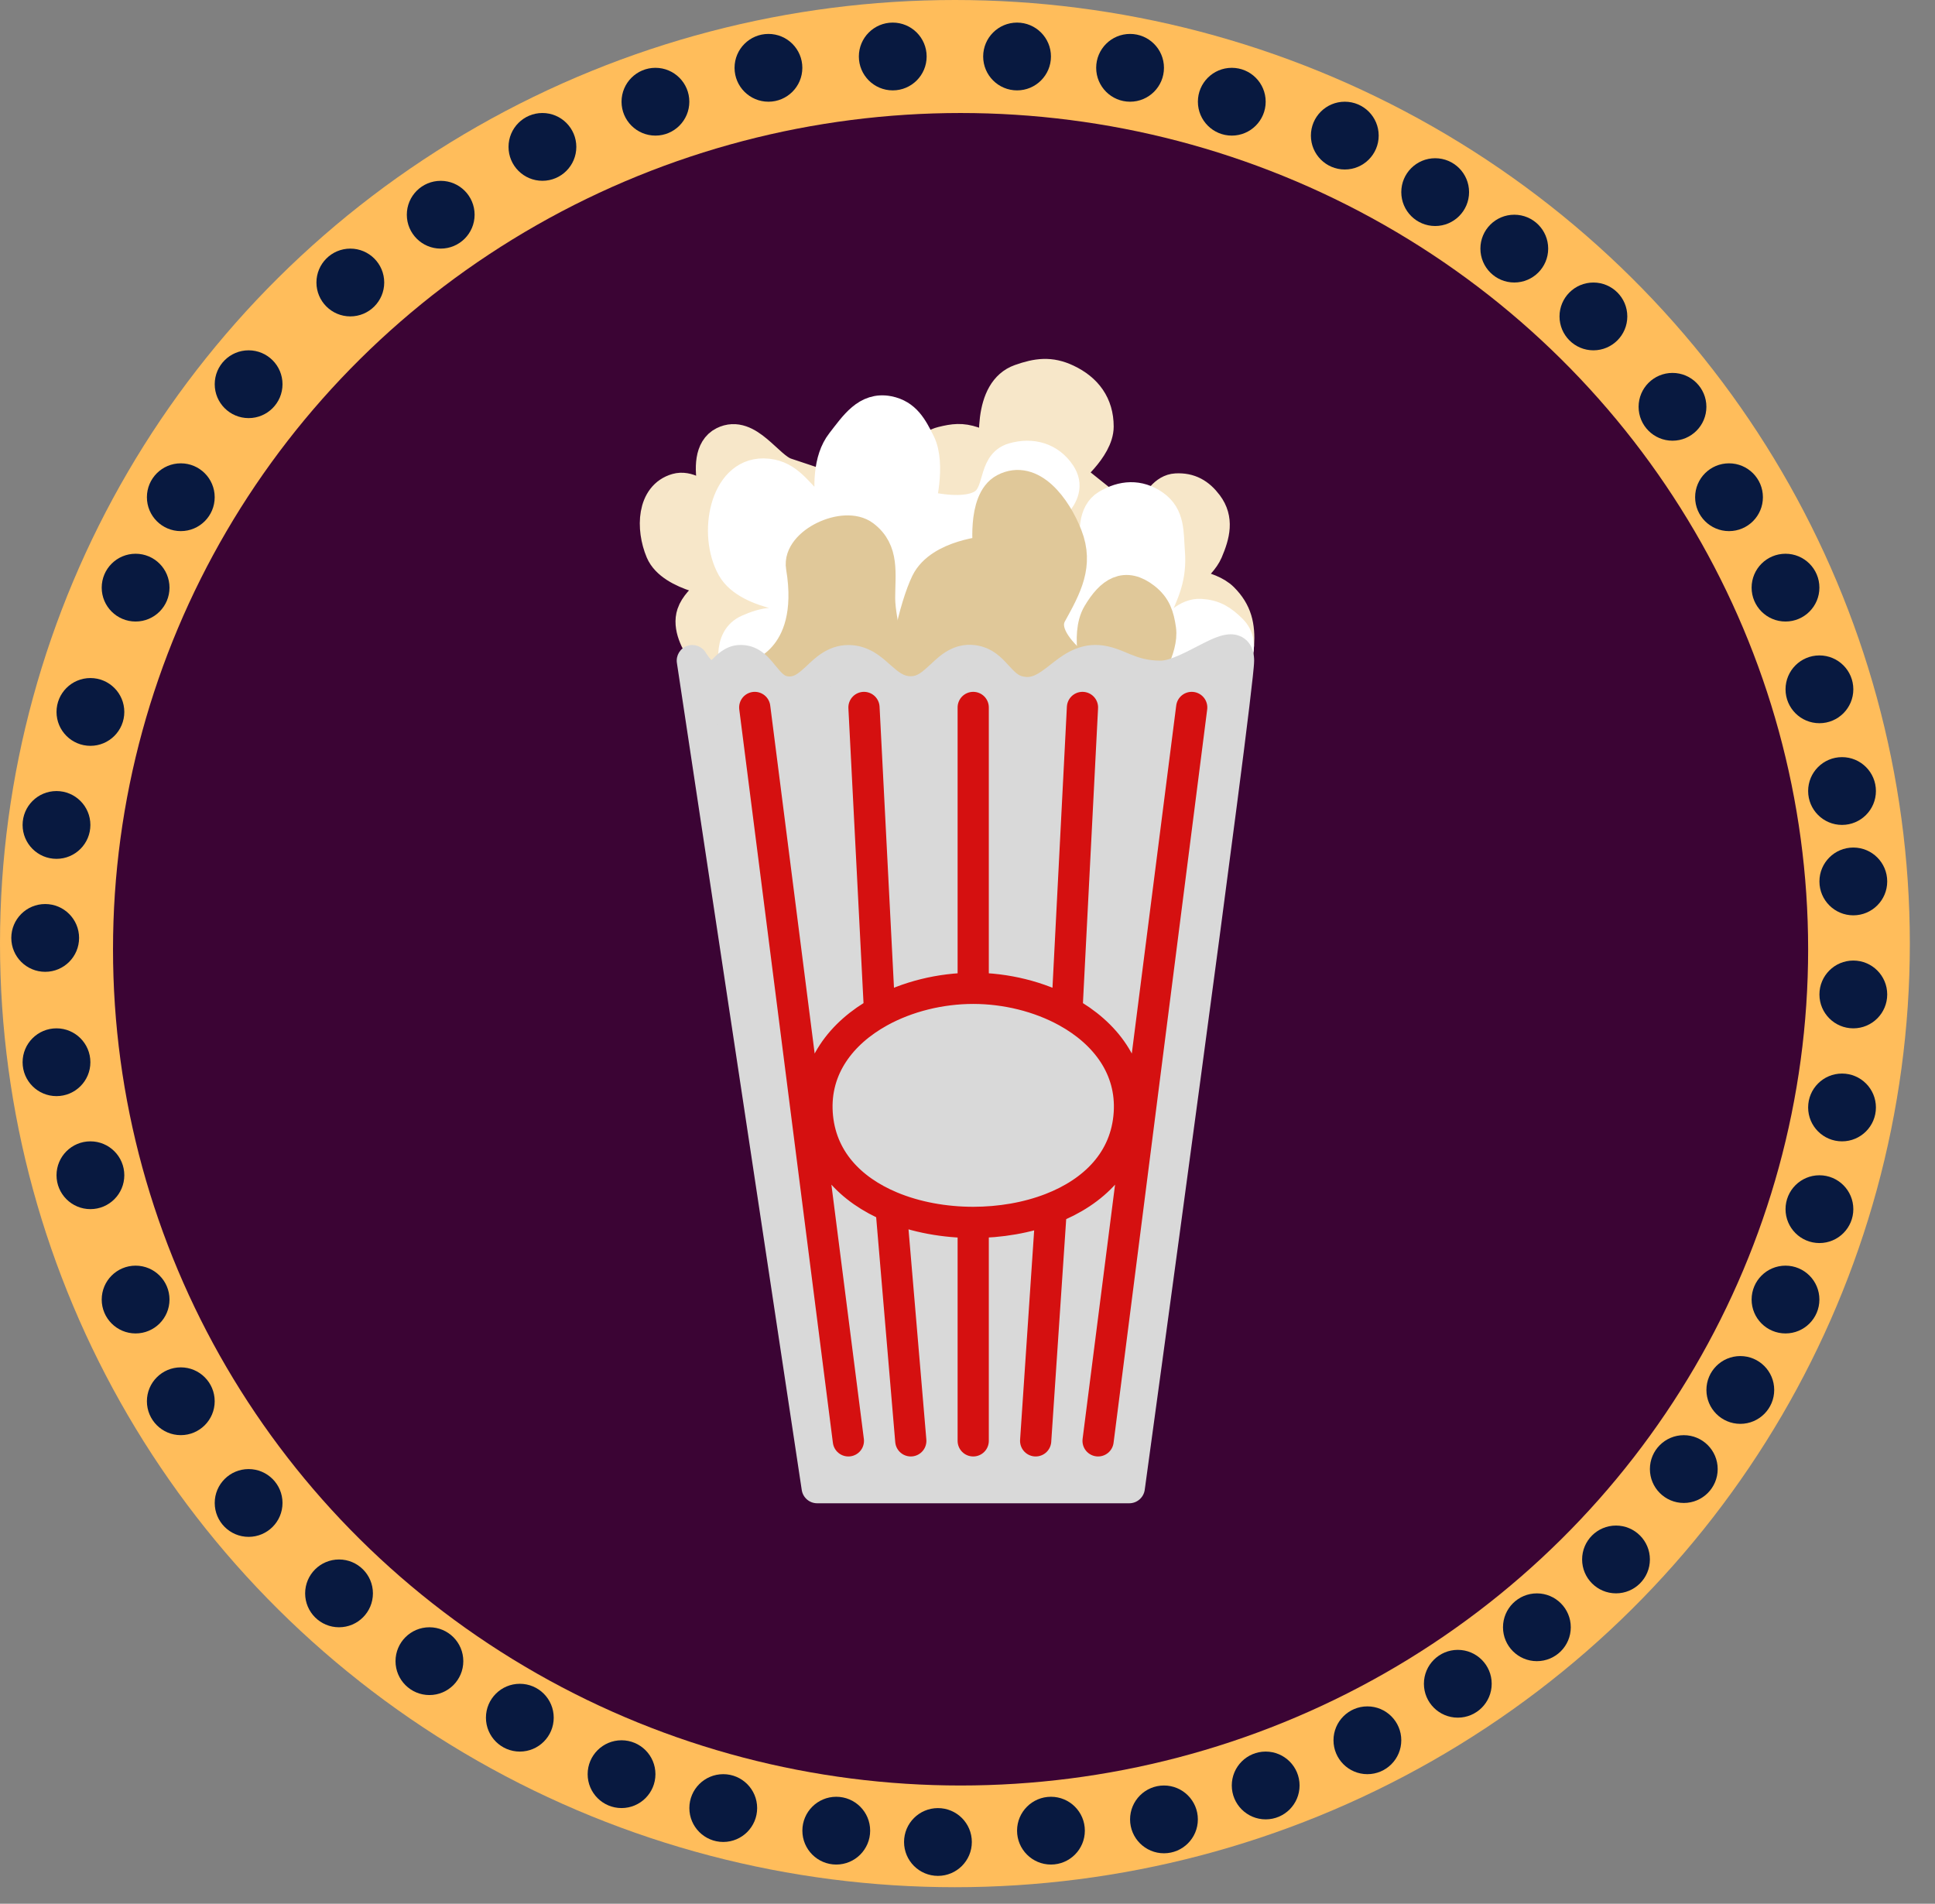 <svg width="62" height="61" viewBox="0 0 62 61" fill="none" xmlns="http://www.w3.org/2000/svg">
<rect x="0" y="0" width="62" height="61" fill="#808080" stroke="none"/>
<ellipse cx="30.597" cy="30.235" rx="30.597" ry="30.235" fill="#FFBD5B"/>
<ellipse cx="30.778" cy="30.416" rx="27.157" ry="26.795" fill="#3B0434"/>
<circle cx="5.793" cy="15.932" r="1.086" fill="#081940"/>
<circle cx="7.966" cy="12.311" r="1.086" fill="#081940"/>
<circle cx="11.225" cy="9.052" r="1.086" fill="#081940"/>
<circle cx="14.121" cy="6.88" r="1.086" fill="#081940"/>
<circle cx="17.38" cy="4.707" r="1.086" fill="#081940"/>
<circle cx="21.001" cy="3.259" r="1.086" fill="#081940"/>
<circle cx="24.622" cy="2.173" r="1.086" fill="#081940"/>
<circle cx="28.605" cy="1.81" r="1.086" fill="#081940"/>
<circle cx="32.588" cy="1.81" r="1.086" fill="#081940"/>
<circle cx="36.209" cy="2.173" r="1.086" fill="#081940"/>
<circle cx="39.468" cy="3.259" r="1.086" fill="#081940"/>
<circle cx="43.089" cy="4.345" r="1.086" fill="#081940"/>
<circle cx="45.985" cy="6.156" r="1.086" fill="#081940"/>
<circle cx="48.52" cy="7.966" r="1.086" fill="#081940"/>
<circle cx="51.055" cy="10.139" r="1.086" fill="#081940"/>
<circle cx="53.589" cy="13.035" r="1.086" fill="#081940"/>
<circle cx="55.4" cy="15.932" r="1.086" fill="#081940"/>
<circle cx="57.21" cy="18.829" r="1.086" fill="#081940"/>
<circle cx="58.297" cy="22.087" r="1.086" fill="#081940"/>
<circle cx="59.021" cy="25.346" r="1.086" fill="#081940"/>
<circle cx="59.383" cy="28.243" r="1.086" fill="#081940"/>
<circle cx="59.383" cy="31.864" r="1.086" fill="#081940"/>
<circle cx="59.021" cy="35.485" r="1.086" fill="#081940"/>
<circle cx="58.297" cy="38.744" r="1.086" fill="#081940"/>
<circle cx="57.21" cy="41.64" r="1.086" fill="#081940"/>
<circle cx="55.762" cy="44.537" r="1.086" fill="#081940"/>
<circle cx="53.951" cy="47.072" r="1.086" fill="#081940"/>
<circle cx="51.779" cy="49.968" r="1.086" fill="#081940"/>
<circle cx="49.244" cy="52.141" r="1.086" fill="#081940"/>
<circle cx="46.71" cy="53.951" r="1.086" fill="#081940"/>
<circle cx="43.813" cy="55.762" r="1.086" fill="#081940"/>
<circle cx="40.554" cy="57.21" r="1.086" fill="#081940"/>
<circle cx="37.295" cy="58.297" r="1.086" fill="#081940"/>
<circle cx="33.674" cy="58.658" r="1.086" fill="#081940"/>
<circle cx="30.053" cy="59.021" r="1.086" fill="#081940"/>
<circle cx="26.795" cy="58.658" r="1.086" fill="#081940"/>
<circle cx="23.174" cy="57.934" r="1.086" fill="#081940"/>
<circle cx="19.915" cy="56.848" r="1.086" fill="#081940"/>
<circle cx="16.656" cy="55.038" r="1.086" fill="#081940"/>
<circle cx="13.759" cy="53.227" r="1.086" fill="#081940"/>
<circle cx="10.863" cy="51.055" r="1.086" fill="#081940"/>
<circle cx="7.966" cy="48.158" r="1.086" fill="#081940"/>
<circle cx="5.793" cy="44.899" r="1.086" fill="#081940"/>
<circle cx="4.345" cy="41.64" r="1.086" fill="#081940"/>
<circle cx="2.897" cy="37.657" r="1.086" fill="#081940"/>
<circle cx="1.81" cy="34.036" r="1.086" fill="#081940"/>
<circle cx="1.448" cy="30.053" r="1.086" fill="#081940"/>
<circle cx="1.81" cy="26.433" r="1.086" fill="#081940"/>
<circle cx="2.897" cy="22.812" r="1.086" fill="#081940"/>
<circle cx="4.345" cy="18.829" r="1.086" fill="#081940"/>
<path d="M23.183 21.668C23.183 21.668 21.907 20.496 22.183 19.668C22.358 19.144 23.183 18.668 23.183 18.668C23.183 18.668 21.522 18.473 21.183 17.668C20.871 16.926 20.909 15.886 21.683 15.668C22.361 15.477 23.183 16.668 23.183 16.668C23.183 16.668 22.31 14.604 23.183 14.168C23.965 13.777 24.598 14.973 25.183 15.168L26.683 15.668C26.683 15.668 27.132 14.694 27.683 14.668C28.387 14.634 28.543 15.478 28.683 16.168C28.844 16.957 28.183 18.168 28.183 18.168H30.183C30.183 18.168 28.668 14.547 30.183 14.168C30.562 14.073 30.813 14.044 31.183 14.168C31.584 14.301 31.831 14.774 31.98 15.226C31.8 14.157 31.7 12.515 32.684 12.168C33.236 11.973 33.654 11.917 34.184 12.168C34.82 12.469 35.184 12.964 35.184 13.668C35.184 14.372 34.184 15.168 34.184 15.168L36.684 17.168C36.684 17.168 36.98 15.707 37.684 15.668C38.119 15.644 38.422 15.819 38.684 16.168C39.035 16.636 38.914 17.129 38.684 17.668C38.466 18.175 37.684 18.668 37.684 18.668C37.684 18.668 38.747 18.731 39.184 19.168C39.62 19.604 39.72 20.051 39.684 20.668C39.619 21.77 37.684 22.668 37.684 22.668H24.683L23.183 21.668Z" fill="#F7E7C9" stroke="#F7E7C9"/>
<path d="M23.967 20.188C22.707 20.752 24.467 23.688 24.467 23.688L32.967 25.188L37.967 23.188C37.967 23.188 40.394 21.115 39.467 20.188C39.159 19.88 38.903 19.714 38.467 19.688C37.64 19.64 36.967 21.188 36.967 21.188H35.967C35.967 21.188 36.675 20.329 36.967 19.688C37.301 18.956 37.529 18.491 37.467 17.688C37.42 17.073 37.475 16.54 36.967 16.188C36.486 15.855 35.97 15.887 35.467 16.188C34.63 16.691 35.467 18.688 35.467 18.688C35.467 18.688 34.497 18.438 33.967 18.688C33.331 18.99 32.967 20.188 32.967 20.188L31.467 19.688C31.467 19.688 32.425 18.189 32.967 17.188C33.384 16.421 34.452 15.915 33.967 15.188C33.625 14.675 33.061 14.517 32.467 14.688C31.791 14.883 32.079 15.839 31.467 16.188C30.789 16.576 29.467 16.188 29.467 16.188C29.467 16.188 29.817 14.887 29.467 14.188C29.22 13.694 29.009 13.297 28.467 13.188C27.777 13.05 27.399 13.633 26.967 14.188C26.128 15.267 26.967 17.688 26.967 17.688C26.967 17.688 26.465 16.686 25.967 16.188C25.47 15.691 25.171 15.198 24.467 15.188C23.233 15.171 22.865 17.11 23.467 18.188C23.98 19.106 25.967 19.188 25.967 19.188V21.682C25.967 21.589 25.953 20.524 25.467 20.188C24.986 19.855 24.502 19.949 23.967 20.188Z" fill="white" stroke="white"/>
<path d="M25.683 18.168C26.183 21.168 24.183 21.668 24.183 21.668L28.683 21.668C28.683 21.668 28.183 19.973 28.183 19.168C28.183 18.363 28.324 17.656 27.683 17.168C27.062 16.694 25.555 17.397 25.683 18.168Z" fill="#E0C899"/>
<path d="M29.683 18.668C30.12 17.773 31.683 17.668 31.683 17.668C31.683 17.668 31.471 16.043 32.184 15.668C33.047 15.213 33.829 16.258 34.184 17.168C34.545 18.096 34.166 18.797 33.684 19.668C33.078 20.762 35.684 22.168 35.684 22.168C35.684 22.168 29.589 22.89 29.183 22.168C28.79 21.466 29.331 19.391 29.683 18.668Z" fill="#E0C899"/>
<path d="M35.184 19.668C35.598 18.977 36.05 18.671 36.684 19.168C37.027 19.437 37.122 19.735 37.184 20.168C37.271 20.779 36.684 21.668 36.684 21.668H35.184C35.184 21.668 34.769 20.358 35.184 19.668Z" fill="#E0C899"/>
<path d="M25.683 18.168C26.183 21.168 24.183 21.668 24.183 21.668L28.683 21.668C28.683 21.668 28.183 19.973 28.183 19.168C28.183 18.363 28.324 17.656 27.683 17.168C27.062 16.694 25.555 17.397 25.683 18.168Z" stroke="#E0C899"/>
<path d="M29.683 18.668C30.12 17.773 31.683 17.668 31.683 17.668C31.683 17.668 31.471 16.043 32.184 15.668C33.047 15.213 33.829 16.258 34.184 17.168C34.545 18.096 34.166 18.797 33.684 19.668C33.078 20.762 35.684 22.168 35.684 22.168C35.684 22.168 29.589 22.89 29.183 22.168C28.79 21.466 29.331 19.391 29.683 18.668Z" stroke="#E0C899"/>
<path d="M35.184 19.668C35.598 18.977 36.05 18.671 36.684 19.168C37.027 19.437 37.122 19.735 37.184 20.168C37.271 20.779 36.684 21.668 36.684 21.668H35.184C35.184 21.668 34.769 20.358 35.184 19.668Z" stroke="#E0C899"/>
<path d="M26.183 47.668L22.183 21.168C22.183 21.168 22.422 21.581 22.683 21.668C23.098 21.806 23.248 21.2 23.683 21.168C24.386 21.116 24.485 22.081 25.183 22.168C26.05 22.276 26.31 21.168 27.183 21.168C28.057 21.168 28.31 22.168 29.183 22.168C30.057 22.168 30.317 21.059 31.183 21.168C31.882 21.255 31.994 22.023 32.684 22.168C33.712 22.384 34.134 21.099 35.184 21.168C35.8 21.208 36.184 21.668 37.184 21.668C38.184 21.668 39.684 20.168 39.684 21.168C39.684 22.168 36.184 47.668 36.184 47.668H26.183Z" fill="#D9D9D9"/>
<path d="M22.183 21.168L22.617 20.918C22.497 20.71 22.245 20.616 22.018 20.696C21.791 20.775 21.653 21.005 21.689 21.242L22.183 21.168ZM26.183 47.668L25.689 47.742C25.726 47.987 25.936 48.168 26.183 48.168V47.668ZM36.184 47.668V48.168C36.433 48.168 36.645 47.983 36.679 47.736L36.184 47.668ZM35.184 21.168L35.151 21.667L35.184 21.168ZM32.684 22.168L32.786 21.678L32.684 22.168ZM31.183 21.168L31.122 21.664L31.183 21.168ZM25.183 22.168L25.122 22.664L25.183 22.168ZM23.683 21.168L23.72 21.666L23.683 21.168ZM22.683 21.668L22.525 22.142L22.683 21.668ZM22.183 21.168L21.689 21.242L25.689 47.742L26.183 47.668L26.678 47.593L22.678 21.093L22.183 21.168ZM26.183 47.668V48.168H36.184V47.668V47.168H26.183V47.668ZM36.184 47.668C36.679 47.736 36.679 47.736 36.679 47.736C36.679 47.735 36.679 47.735 36.679 47.735C36.679 47.734 36.679 47.733 36.679 47.731C36.68 47.728 36.681 47.723 36.681 47.717C36.683 47.705 36.686 47.687 36.689 47.663C36.696 47.614 36.705 47.543 36.718 47.449C36.744 47.262 36.781 46.988 36.829 46.638C36.925 45.939 37.062 44.939 37.226 43.735C37.554 41.329 37.992 38.11 38.429 34.859C38.867 31.609 39.304 28.327 39.632 25.795C39.797 24.529 39.934 23.449 40.029 22.654C40.077 22.256 40.115 21.928 40.141 21.683C40.166 21.452 40.184 21.263 40.184 21.168H39.684H39.184C39.184 21.167 39.184 21.169 39.183 21.176C39.183 21.182 39.183 21.191 39.182 21.202C39.181 21.224 39.178 21.253 39.175 21.289C39.169 21.362 39.16 21.458 39.147 21.578C39.122 21.816 39.084 22.138 39.037 22.534C38.941 23.324 38.805 24.401 38.641 25.666C38.313 28.196 37.875 31.476 37.438 34.726C37.001 37.976 36.563 41.194 36.235 43.6C36.071 44.803 35.934 45.803 35.839 46.502C35.791 46.852 35.753 47.126 35.727 47.313C35.715 47.407 35.705 47.478 35.698 47.527C35.695 47.551 35.692 47.569 35.691 47.581C35.69 47.587 35.689 47.592 35.689 47.595C35.688 47.597 35.688 47.598 35.688 47.599C35.688 47.599 35.688 47.599 35.688 47.599C35.688 47.6 35.688 47.6 36.184 47.668ZM39.684 21.168H40.184C40.184 20.996 40.154 20.776 40.01 20.593C39.846 20.385 39.617 20.324 39.434 20.324C39.267 20.324 39.107 20.372 38.983 20.418C38.851 20.466 38.715 20.531 38.585 20.596C38.306 20.735 38.062 20.872 37.793 20.992C37.526 21.111 37.324 21.168 37.184 21.168L37.184 21.668L37.184 22.168C37.543 22.168 37.904 22.037 38.199 21.906C38.492 21.776 38.811 21.601 39.032 21.49C39.152 21.43 39.25 21.385 39.33 21.355C39.416 21.323 39.444 21.324 39.434 21.324C39.406 21.324 39.302 21.31 39.224 21.211C39.166 21.137 39.184 21.09 39.184 21.168H39.684ZM37.184 21.668L37.184 21.168C36.771 21.168 36.492 21.076 36.226 20.969C35.977 20.869 35.627 20.696 35.216 20.669L35.184 21.168L35.151 21.667C35.356 21.68 35.506 21.757 35.853 21.897C36.183 22.03 36.596 22.168 37.184 22.168L37.184 21.668ZM35.184 21.168L35.216 20.669C34.469 20.62 33.949 21.07 33.618 21.329C33.238 21.627 33.049 21.734 32.786 21.678L32.684 22.168L32.581 22.657C33.347 22.819 33.884 22.391 34.234 22.117C34.633 21.805 34.849 21.647 35.151 21.667L35.184 21.168ZM32.684 22.168L32.786 21.678C32.623 21.644 32.525 21.548 32.306 21.309C32.11 21.094 31.796 20.741 31.245 20.672L31.183 21.168L31.122 21.664C31.269 21.682 31.361 21.757 31.568 21.983C31.753 22.186 32.055 22.546 32.581 22.657L32.684 22.168ZM31.183 21.168L31.245 20.672C30.554 20.585 30.111 21.013 29.845 21.262C29.531 21.554 29.39 21.668 29.183 21.668V22.168V22.668C29.85 22.668 30.276 22.227 30.527 21.993C30.826 21.714 30.946 21.642 31.122 21.664L31.183 21.168ZM29.183 22.168V21.668C28.961 21.668 28.813 21.558 28.515 21.294C28.25 21.058 27.835 20.668 27.183 20.668V21.168V21.668C27.405 21.668 27.554 21.777 27.852 22.042C28.117 22.277 28.532 22.668 29.183 22.668V22.168ZM27.183 21.168V20.668C26.517 20.668 26.091 21.108 25.84 21.343C25.541 21.622 25.421 21.694 25.245 21.672L25.183 22.168L25.122 22.664C25.813 22.75 26.256 22.322 26.522 22.074C26.836 21.782 26.976 21.668 27.183 21.668V21.168ZM25.183 22.168L25.245 21.672C25.131 21.657 25.056 21.587 24.823 21.3C24.639 21.075 24.286 20.622 23.647 20.669L23.683 21.168L23.72 21.666C23.783 21.662 23.831 21.666 24.047 21.931C24.213 22.135 24.537 22.591 25.122 22.664L25.183 22.168ZM23.683 21.168L23.647 20.669C23.21 20.701 22.922 21.032 22.829 21.121C22.755 21.192 22.736 21.202 22.737 21.201C22.766 21.188 22.813 21.184 22.842 21.194L22.683 21.668L22.525 22.142C22.761 22.221 22.983 22.193 23.169 22.103C23.329 22.027 23.452 21.909 23.522 21.842C23.717 21.655 23.722 21.666 23.72 21.666L23.683 21.168ZM22.683 21.668L22.842 21.194C22.861 21.2 22.854 21.202 22.821 21.174C22.792 21.149 22.758 21.113 22.724 21.071C22.691 21.029 22.662 20.989 22.642 20.958C22.632 20.944 22.625 20.932 22.62 20.924C22.618 20.921 22.617 20.918 22.616 20.917C22.616 20.917 22.616 20.916 22.616 20.916C22.616 20.917 22.616 20.917 22.616 20.917C22.616 20.917 22.616 20.917 22.616 20.917C22.616 20.918 22.616 20.918 22.616 20.918C22.616 20.918 22.616 20.918 22.616 20.918C22.616 20.918 22.617 20.918 22.183 21.168C21.75 21.418 21.75 21.418 21.75 21.418C21.75 21.418 21.75 21.418 21.751 21.418C21.751 21.418 21.751 21.418 21.751 21.418C21.751 21.419 21.751 21.419 21.751 21.419C21.752 21.42 21.752 21.421 21.753 21.422C21.754 21.423 21.755 21.425 21.756 21.428C21.759 21.433 21.763 21.439 21.768 21.447C21.777 21.463 21.791 21.484 21.807 21.509C21.84 21.559 21.888 21.627 21.946 21.699C22.045 21.821 22.247 22.049 22.525 22.142L22.683 21.668Z" fill="#D9D9D9"/>
<path d="M24.183 22.668L27.183 46.168M31.183 31.668C30.139 31.668 29.066 31.93 28.183 32.418M31.183 31.668V22.668M31.183 31.668C32.228 31.668 33.3 31.93 34.184 32.418M31.183 39.168C30.272 39.168 29.348 39.004 28.547 38.668M31.183 39.168V46.168M31.183 39.168C32.044 39.168 32.915 39.022 33.684 38.723M28.183 32.418C26.953 33.098 26.09 34.215 26.183 35.668C26.278 37.136 27.253 38.126 28.547 38.668M28.183 32.418L27.683 22.668M28.547 38.668L29.183 46.168M34.684 22.668L34.184 32.418M34.184 32.418C35.414 33.098 36.277 34.215 36.184 35.668C36.086 37.188 35.045 38.194 33.684 38.723M33.684 38.723L33.184 46.168M38.184 22.668L35.184 46.168" stroke="#D51010" stroke-linecap="round"/>
</svg>

